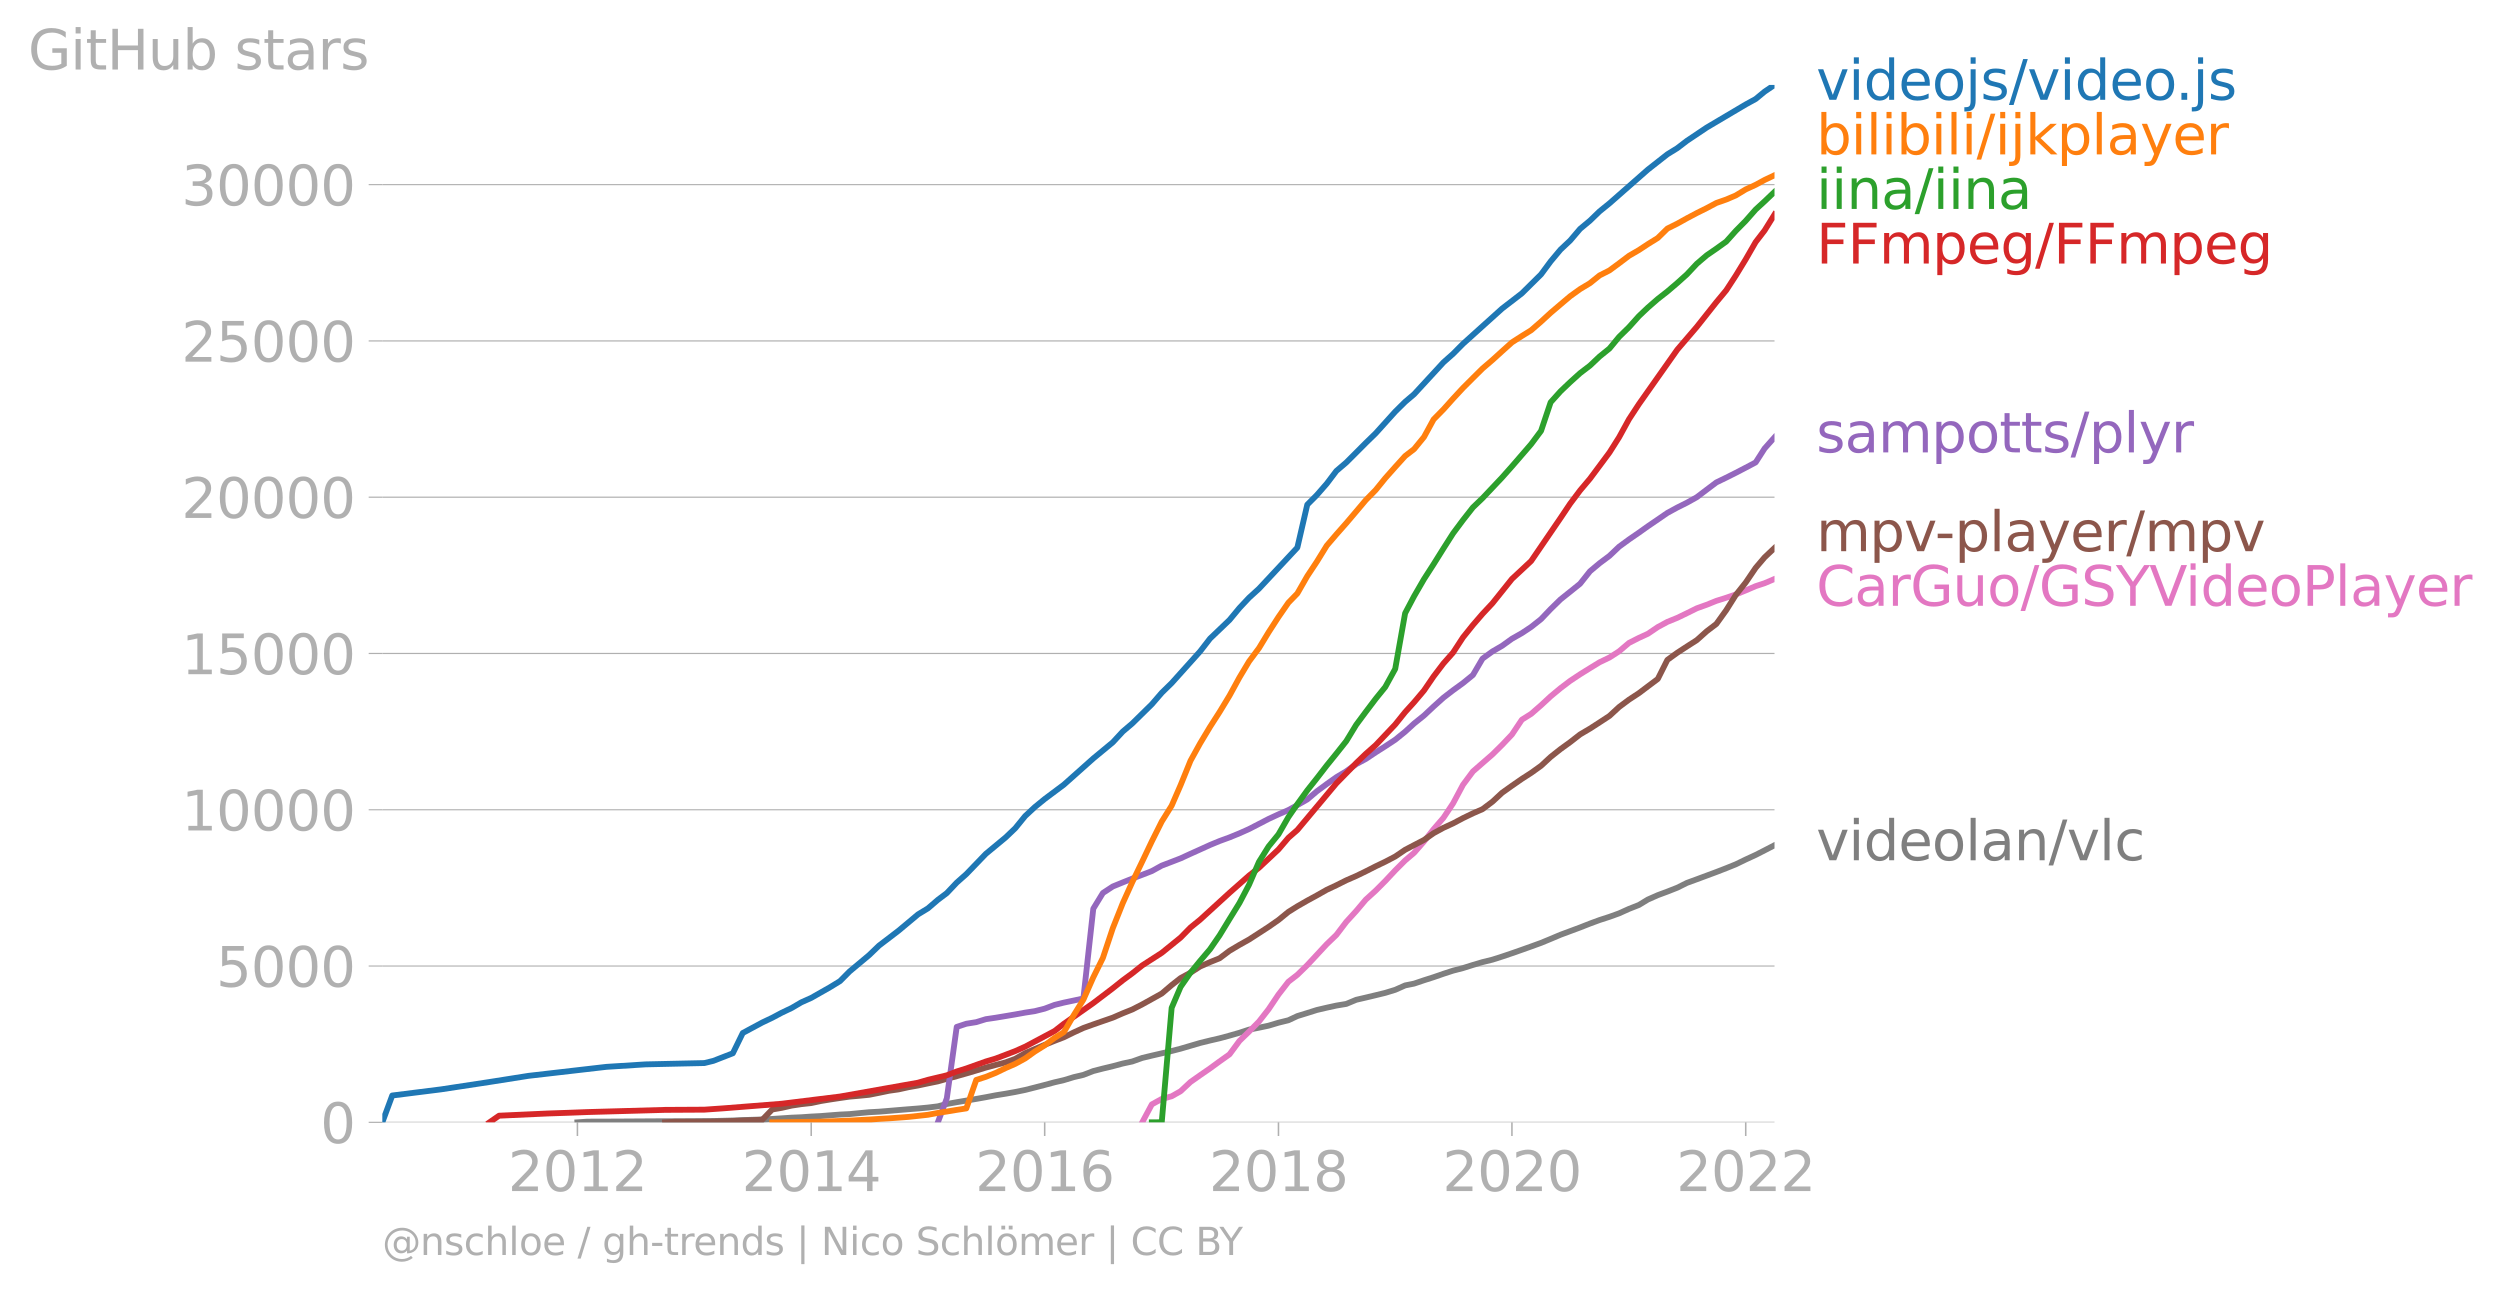 <svg xmlns:xlink="http://www.w3.org/1999/xlink" width="855.057" height="441.897" viewBox="0 0 641.293 331.423" xmlns="http://www.w3.org/2000/svg"><defs><style>*{stroke-linejoin:round;stroke-linecap:butt}</style></defs><g id="figure_1"><path d="M0 331.423h641.293V0H0v331.423z" style="fill:none" id="patch_1"/><g id="axes_1"><path d="M98.073 287.896h357.12V21.784H98.073v266.112z" style="fill:none" id="patch_2"/><g id="matplotlib.axis_1"><g id="xtick_1"><g id="line2d_1"><defs><path id="m43013a4e89" d="M0 0v3.5" style="stroke:#b0b0b0;stroke-width:.4"/></defs><use xlink:href="#m43013a4e89" x="148.118" y="287.896" style="fill:#b0b0b0;stroke:#b0b0b0;stroke-width:.4"/></g><g style="fill:#b0b0b0" transform="matrix(.14 0 0 -.14 130.303 305.533)" id="text_1"><defs><path id="DejaVuSans-32" d="M1228 531h2203V0H469v531q359 372 979 998 621 627 780 809 303 340 423 576 121 236 121 464 0 372-261 606-261 235-680 235-297 0-627-103-329-103-704-313v638q381 153 712 231 332 78 607 78 725 0 1156-363 431-362 431-968 0-288-108-546-107-257-392-607-78-91-497-524-418-433-1181-1211z" transform="scale(.016)"/><path id="DejaVuSans-30" d="M2034 4250q-487 0-733-480-245-479-245-1442 0-959 245-1439 246-480 733-480 491 0 736 480 246 480 246 1439 0 963-246 1442-245 480-736 480zm0 500q785 0 1199-621 414-620 414-1801 0-1178-414-1799Q2819-91 2034-91q-784 0-1198 620-414 621-414 1799 0 1181 414 1801 414 621 1198 621z" transform="scale(.016)"/><path id="DejaVuSans-31" d="M794 531h1031v3560L703 3866v575l1116 225h631V531h1031V0H794v531z" transform="scale(.016)"/></defs><use xlink:href="#DejaVuSans-32"/><use xlink:href="#DejaVuSans-30" x="63.623"/><use xlink:href="#DejaVuSans-31" x="127.246"/><use xlink:href="#DejaVuSans-32" x="190.869"/></g></g><g id="xtick_2"><use xlink:href="#m43013a4e89" x="208.089" y="287.896" style="fill:#b0b0b0;stroke:#b0b0b0;stroke-width:.4" id="line2d_2"/><g style="fill:#b0b0b0" transform="matrix(.14 0 0 -.14 190.274 305.533)" id="text_2"><defs><path id="DejaVuSans-34" d="M2419 4116 825 1625h1594v2491zm-166 550h794V1625h666v-525h-666V0h-628v1100H313v609l1940 2957z" transform="scale(.016)"/></defs><use xlink:href="#DejaVuSans-32"/><use xlink:href="#DejaVuSans-30" x="63.623"/><use xlink:href="#DejaVuSans-31" x="127.246"/><use xlink:href="#DejaVuSans-34" x="190.869"/></g></g><g id="xtick_3"><use xlink:href="#m43013a4e89" x="267.978" y="287.896" style="fill:#b0b0b0;stroke:#b0b0b0;stroke-width:.4" id="line2d_3"/><g style="fill:#b0b0b0" transform="matrix(.14 0 0 -.14 250.163 305.533)" id="text_3"><defs><path id="DejaVuSans-36" d="M2113 2584q-425 0-674-291-248-290-248-796 0-503 248-796 249-292 674-292t673 292q248 293 248 796 0 506-248 796-248 291-673 291zm1253 1979v-575q-238 112-480 171-242 60-480 60-625 0-955-422-329-422-376-1275 184 272 462 417 279 145 613 145 703 0 1111-427 408-426 408-1160 0-719-425-1154Q2819-91 2113-91q-810 0-1238 620-428 621-428 1799 0 1106 525 1764t1409 658q238 0 480-47t505-140z" transform="scale(.016)"/></defs><use xlink:href="#DejaVuSans-32"/><use xlink:href="#DejaVuSans-30" x="63.623"/><use xlink:href="#DejaVuSans-31" x="127.246"/><use xlink:href="#DejaVuSans-36" x="190.869"/></g></g><g id="xtick_4"><use xlink:href="#m43013a4e89" x="327.949" y="287.896" style="fill:#b0b0b0;stroke:#b0b0b0;stroke-width:.4" id="line2d_4"/><g style="fill:#b0b0b0" transform="matrix(.14 0 0 -.14 310.134 305.533)" id="text_4"><defs><path id="DejaVuSans-38" d="M2034 2216q-450 0-708-241-257-241-257-662 0-422 257-663 258-241 708-241t709 242q260 243 260 662 0 421-258 662-257 241-711 241zm-631 268q-406 100-633 378-226 279-226 679 0 559 398 884 399 325 1092 325 697 0 1094-325t397-884q0-400-227-679-226-278-629-378 456-106 710-416 255-309 255-755 0-679-414-1042Q2806-91 2034-91q-771 0-1186 362-414 363-414 1042 0 446 256 755 257 310 713 416zm-231 997q0-362 226-565 227-203 636-203 407 0 636 203 230 203 230 565 0 363-230 566-229 203-636 203-409 0-636-203-226-203-226-566z" transform="scale(.016)"/></defs><use xlink:href="#DejaVuSans-32"/><use xlink:href="#DejaVuSans-30" x="63.623"/><use xlink:href="#DejaVuSans-31" x="127.246"/><use xlink:href="#DejaVuSans-38" x="190.869"/></g></g><g id="xtick_5"><use xlink:href="#m43013a4e89" x="387.838" y="287.896" style="fill:#b0b0b0;stroke:#b0b0b0;stroke-width:.4" id="line2d_5"/><g style="fill:#b0b0b0" transform="matrix(.14 0 0 -.14 370.023 305.533)" id="text_5"><use xlink:href="#DejaVuSans-32"/><use xlink:href="#DejaVuSans-30" x="63.623"/><use xlink:href="#DejaVuSans-32" x="127.246"/><use xlink:href="#DejaVuSans-30" x="190.869"/></g></g><g id="xtick_6"><use xlink:href="#m43013a4e89" x="447.81" y="287.896" style="fill:#b0b0b0;stroke:#b0b0b0;stroke-width:.4" id="line2d_6"/><g style="fill:#b0b0b0" transform="matrix(.14 0 0 -.14 429.995 305.533)" id="text_6"><use xlink:href="#DejaVuSans-32"/><use xlink:href="#DejaVuSans-30" x="63.623"/><use xlink:href="#DejaVuSans-32" x="127.246"/><use xlink:href="#DejaVuSans-32" x="190.869"/></g></g></g><g id="matplotlib.axis_2"><g id="ytick_1"><path d="M98.073 287.896h357.12" clip-path="url(#pff6c32defb)" style="fill:none;stroke:#b0b0b0;stroke-width:.3;stroke-linecap:square" id="line2d_7"/><g id="line2d_8"><defs><path id="maf732c7e3b" d="M0 0h-3.5" style="stroke:#b0b0b0;stroke-width:.3"/></defs><use xlink:href="#maf732c7e3b" x="98.073" y="287.896" style="fill:#b0b0b0;stroke:#b0b0b0;stroke-width:.3"/></g><use xlink:href="#DejaVuSans-30" style="fill:#b0b0b0" transform="matrix(.14 0 0 -.14 82.166 293.215)" id="text_7"/></g><g id="ytick_2"><path d="M98.073 247.806h357.12" clip-path="url(#pff6c32defb)" style="fill:none;stroke:#b0b0b0;stroke-width:.3;stroke-linecap:square" id="line2d_9"/><use xlink:href="#maf732c7e3b" x="98.073" y="247.806" style="fill:#b0b0b0;stroke:#b0b0b0;stroke-width:.3" id="line2d_10"/><g style="fill:#b0b0b0" transform="matrix(.14 0 0 -.14 55.443 253.125)" id="text_8"><defs><path id="DejaVuSans-35" d="M691 4666h2478v-532H1269V2991q137 47 274 70 138 23 276 23 781 0 1237-428 457-428 457-1159 0-753-469-1171Q2575-91 1722-91q-294 0-599 50Q819 9 494 109v635q281-153 581-228t634-75q541 0 856 284 316 284 316 772 0 487-316 771-315 285-856 285-253 0-505-56-251-56-513-175v2344z" transform="scale(.016)"/></defs><use xlink:href="#DejaVuSans-35"/><use xlink:href="#DejaVuSans-30" x="63.623"/><use xlink:href="#DejaVuSans-30" x="127.246"/><use xlink:href="#DejaVuSans-30" x="190.869"/></g></g><g id="ytick_3"><path d="M98.073 207.717h357.12" clip-path="url(#pff6c32defb)" style="fill:none;stroke:#b0b0b0;stroke-width:.3;stroke-linecap:square" id="line2d_11"/><use xlink:href="#maf732c7e3b" x="98.073" y="207.717" style="fill:#b0b0b0;stroke:#b0b0b0;stroke-width:.3" id="line2d_12"/><g style="fill:#b0b0b0" transform="matrix(.14 0 0 -.14 46.536 213.036)" id="text_9"><use xlink:href="#DejaVuSans-31"/><use xlink:href="#DejaVuSans-30" x="63.623"/><use xlink:href="#DejaVuSans-30" x="127.246"/><use xlink:href="#DejaVuSans-30" x="190.869"/><use xlink:href="#DejaVuSans-30" x="254.492"/></g></g><g id="ytick_4"><path d="M98.073 167.628h357.12" clip-path="url(#pff6c32defb)" style="fill:none;stroke:#b0b0b0;stroke-width:.3;stroke-linecap:square" id="line2d_13"/><use xlink:href="#maf732c7e3b" x="98.073" y="167.628" style="fill:#b0b0b0;stroke:#b0b0b0;stroke-width:.3" id="line2d_14"/><g style="fill:#b0b0b0" transform="matrix(.14 0 0 -.14 46.536 172.947)" id="text_10"><use xlink:href="#DejaVuSans-31"/><use xlink:href="#DejaVuSans-35" x="63.623"/><use xlink:href="#DejaVuSans-30" x="127.246"/><use xlink:href="#DejaVuSans-30" x="190.869"/><use xlink:href="#DejaVuSans-30" x="254.492"/></g></g><g id="ytick_5"><path d="M98.073 127.539h357.12" clip-path="url(#pff6c32defb)" style="fill:none;stroke:#b0b0b0;stroke-width:.3;stroke-linecap:square" id="line2d_15"/><use xlink:href="#maf732c7e3b" x="98.073" y="127.539" style="fill:#b0b0b0;stroke:#b0b0b0;stroke-width:.3" id="line2d_16"/><g style="fill:#b0b0b0" transform="matrix(.14 0 0 -.14 46.536 132.858)" id="text_11"><use xlink:href="#DejaVuSans-32"/><use xlink:href="#DejaVuSans-30" x="63.623"/><use xlink:href="#DejaVuSans-30" x="127.246"/><use xlink:href="#DejaVuSans-30" x="190.869"/><use xlink:href="#DejaVuSans-30" x="254.492"/></g></g><g id="ytick_6"><path d="M98.073 87.45h357.12" clip-path="url(#pff6c32defb)" style="fill:none;stroke:#b0b0b0;stroke-width:.3;stroke-linecap:square" id="line2d_17"/><use xlink:href="#maf732c7e3b" x="98.073" y="87.45" style="fill:#b0b0b0;stroke:#b0b0b0;stroke-width:.3" id="line2d_18"/><g style="fill:#b0b0b0" transform="matrix(.14 0 0 -.14 46.536 92.769)" id="text_12"><use xlink:href="#DejaVuSans-32"/><use xlink:href="#DejaVuSans-35" x="63.623"/><use xlink:href="#DejaVuSans-30" x="127.246"/><use xlink:href="#DejaVuSans-30" x="190.869"/><use xlink:href="#DejaVuSans-30" x="254.492"/></g></g><g id="ytick_7"><path d="M98.073 47.36h357.12" clip-path="url(#pff6c32defb)" style="fill:none;stroke:#b0b0b0;stroke-width:.3;stroke-linecap:square" id="line2d_19"/><use xlink:href="#maf732c7e3b" x="98.073" y="47.361" style="fill:#b0b0b0;stroke:#b0b0b0;stroke-width:.3" id="line2d_20"/><g style="fill:#b0b0b0" transform="matrix(.14 0 0 -.14 46.536 52.68)" id="text_13"><defs><path id="DejaVuSans-33" d="M2597 2516q453-97 707-404 255-306 255-756 0-690-475-1069Q2609-91 1734-91q-293 0-604 58T488 141v609q262-153 574-231 313-78 654-78 593 0 904 234t311 681q0 413-289 645-289 233-804 233h-544v519h569q465 0 712 186t247 536q0 359-255 551-254 193-729 193-260 0-557-57-297-56-653-174v562q360 100 674 150t592 50q719 0 1137-327 419-326 419-882 0-388-222-655t-631-370z" transform="scale(.016)"/></defs><use xlink:href="#DejaVuSans-33"/><use xlink:href="#DejaVuSans-30" x="63.623"/><use xlink:href="#DejaVuSans-30" x="127.246"/><use xlink:href="#DejaVuSans-30" x="190.869"/><use xlink:href="#DejaVuSans-30" x="254.492"/></g></g><g style="fill:#b0b0b0" transform="matrix(.14 0 0 -.14 7.2 17.838)" id="text_14"><defs><path id="DejaVuSans-47" d="M3809 666v1253H2778v519h1656V434q-365-259-806-392-440-133-940-133-1094 0-1712 639-617 640-617 1780 0 1144 617 1783 618 639 1712 639 456 0 867-113 411-112 758-331v-672q-350 297-744 447t-828 150q-857 0-1287-478-429-478-429-1425 0-944 429-1422 430-478 1287-478 334 0 596 58 263 58 472 180z" transform="scale(.016)"/><path id="DejaVuSans-69" d="M603 3500h575V0H603v3500zm0 1363h575v-729H603v729z" transform="scale(.016)"/><path id="DejaVuSans-74" d="M1172 4494v-994h1184v-447H1172V1153q0-428 117-550t477-122h590V0h-590q-666 0-919 248-253 249-253 905v1900H172v447h422v994h578z" transform="scale(.016)"/><path id="DejaVuSans-48" d="M628 4666h631V2753h2294v1913h631V0h-631v2222H1259V0H628v4666z" transform="scale(.016)"/><path id="DejaVuSans-75" d="M544 1381v2119h575V1403q0-497 193-746 194-248 582-248 465 0 735 297 271 297 271 810v1984h575V0h-575v538q-209-319-486-474-276-155-642-155-603 0-916 375-312 375-312 1097zm1447 2203z" transform="scale(.016)"/><path id="DejaVuSans-62" d="M3116 1747q0 634-261 995t-717 361q-457 0-718-361t-261-995q0-634 261-995t718-361q456 0 717 361t261 995zM1159 2969q182 312 458 463 277 152 661 152 638 0 1036-506 399-506 399-1331T3314 415Q2916-91 2278-91q-384 0-661 152-276 152-458 464V0H581v4863h578V2969z" transform="scale(.016)"/><path id="DejaVuSans-73" d="M2834 3397v-544q-243 125-506 187-262 63-544 63-428 0-642-131t-214-394q0-200 153-314t616-217l197-44q612-131 870-370t258-667q0-488-386-773Q2250-91 1575-91q-281 0-586 55T347 128v594q319-166 628-249 309-82 613-82 406 0 624 139 219 139 219 392 0 234-158 359-157 125-692 241l-200 47q-534 112-772 345-237 233-237 639 0 494 350 762 350 269 994 269 318 0 599-47 282-46 519-140z" transform="scale(.016)"/><path id="DejaVuSans-61" d="M2194 1759q-697 0-966-159t-269-544q0-306 202-486 202-179 548-179 479 0 768 339t289 901v128h-572zm1147 238V0h-575v531q-197-318-491-470T1556-91q-537 0-855 302-317 302-317 808 0 590 395 890 396 300 1180 300h807v57q0 397-261 614t-733 217q-300 0-585-72-284-72-546-216v532q315 122 612 182 297 61 578 61 760 0 1135-394 375-393 375-1193z" transform="scale(.016)"/><path id="DejaVuSans-72" d="M2631 2963q-97 56-211 82-114 27-251 27-488 0-749-317t-261-911V0H581v3500h578v-544q182 319 472 473 291 155 707 155 59 0 131-8 72-7 159-23l3-590z" transform="scale(.016)"/></defs><use xlink:href="#DejaVuSans-47"/><use xlink:href="#DejaVuSans-69" x="77.49"/><use xlink:href="#DejaVuSans-74" x="105.273"/><use xlink:href="#DejaVuSans-48" x="144.482"/><use xlink:href="#DejaVuSans-75" x="219.678"/><use xlink:href="#DejaVuSans-62" x="283.057"/><use xlink:href="#DejaVuSans-20" x="346.533"/><use xlink:href="#DejaVuSans-73" x="378.32"/><use xlink:href="#DejaVuSans-74" x="430.42"/><use xlink:href="#DejaVuSans-61" x="469.629"/><use xlink:href="#DejaVuSans-72" x="530.908"/><use xlink:href="#DejaVuSans-73" x="572.021"/></g></g><path d="m148.118 287.896 2.543-.177 2.379-.008 2.543-.008 2.461-.008 2.544-.016 2.46-.016 2.544-.016 2.543-.016 2.461-.008 2.544-.008h2.46l2.544-.016 2.543-.024 2.297-.016 2.544-.064 2.46-.064 2.544-.113 2.461-.072 2.544-.08 2.543-.136 2.461-.16 2.543-.169 2.461-.104 2.544-.177 2.543-.136 2.297-.184 2.543-.193 2.462-.12 2.543-.249 2.461-.232 2.543-.136 2.543-.209 2.462-.208 2.543-.209 2.461-.192 2.543-.24 2.544-.313 2.297-.602 2.543-.457 2.461-.417 2.543-.425 2.462-.44 2.543-.49 2.543-.409 2.461-.44 2.543-.522 2.462-.625 2.543-.658 2.543-.681 2.38-.553 2.543-.77 2.46-.577 2.544-.987 2.461-.633 2.543-.61 2.544-.68 2.46-.53 2.544-.906 2.461-.593 2.544-.586 2.543-.601 2.297-.593 2.543-.746 2.461-.722 2.544-.625 2.46-.57 2.544-.689 2.543-.73 2.461-.81 2.544-.488 2.46-.521 2.544-.762 2.543-.626 2.297-1.074 2.544-.786 2.46-.777 2.544-.594 2.461-.537 2.544-.425 2.543-1.058 2.461-.57 2.543-.609 2.461-.601 2.544-.778 2.543-1.13 2.297-.465 2.543-.858 2.462-.786 2.543-.882 2.461-.802 2.543-.657 2.543-.802 2.462-.73 2.543-.625 2.461-.786 2.543-.858 2.544-.89 2.379-.85 2.543-.922 2.461-1.018 2.543-1.074 2.462-.914 2.543-.946 2.543-1.003 2.461-.906 2.543-.826 2.462-.89 2.543-1.146 2.543-1.002 2.297-1.395 2.544-1.123 2.46-.914 2.544-1.002 2.461-1.227 2.543-.93 2.544-.946 2.46-.914 2.544-.986 2.461-.995 2.544-1.234 2.543-1.17 2.297-1.172 2.543-1.322" clip-path="url(#pff6c32defb)" style="fill:none;stroke:#7f7f7f;stroke-width:1.5;stroke-linecap:square" id="line2d_21"/><path d="m293 287.896 2.461-4.595 2.544-1.41 2.543-.674 2.297-1.3 2.543-2.372 2.461-1.732 2.544-1.756 2.46-1.796 2.544-1.812 2.543-3.44 2.461-2.381 2.544-2.582 2.46-3.143 2.544-3.784 2.543-3.28 2.297-1.78 2.544-2.485 2.46-2.646 2.544-2.742 2.461-2.365 2.544-3.344 2.543-2.79 2.461-2.918 2.543-2.318 2.461-2.47 2.544-2.717 2.543-2.542 2.297-1.956 2.543-2.91 2.462-3.152 2.543-2.942 2.461-3.696 2.543-4.763 2.543-3.416 2.462-2.148 2.543-2.213 2.461-2.43 2.543-2.678 2.544-3.8 2.379-1.491 2.543-2.213 2.461-2.285 2.543-2.11 2.462-1.867 2.543-1.684 2.543-1.58 2.461-1.507 2.543-1.219 2.462-1.587 2.543-2.157 2.543-1.29 2.297-1.051 2.544-1.724 2.46-1.33 2.544-1.035 2.461-1.187 2.543-1.259 2.544-.914 2.46-.994 2.544-.802 2.461-.85 2.544-1.026 2.543-1.098 2.297-.754 2.543-1.09" clip-path="url(#pff6c32defb)" style="fill:none;stroke:#e377c2;stroke-width:1.5;stroke-linecap:square" id="line2d_22"/><path d="m170.596 287.896 2.544-.153h7.547l2.297-.032 2.544-.072 2.46-.088 2.544-.104 2.461-.097 2.544-.12 2.543-2.622 2.461-.425 2.543-.577 2.461-.369 2.544-.28 2.543-.538 2.297-.376 2.543-.385 2.462-.353 2.543-.224 2.461-.241 2.543-.505 2.543-.53 2.462-.352 2.543-.561 2.461-.441 2.543-.538 2.544-.52 2.297-.65 2.543-.682 2.461-.697 2.543-.754 2.462-.754 2.543-.681 2.543-.658 2.461-.906 2.543-1.459 2.462-1.05 2.543-1.083 2.543-1.026 2.38-.914 2.543-1.25 2.46-1.131 2.544-.914 2.461-.858 2.543-.882 2.544-1.107 2.46-.986 2.544-1.307 2.461-1.363 2.544-1.419 2.543-2.165 2.297-1.804 2.543-1.387 2.461-1.58 2.544-1.122 2.46-.994 2.544-1.916 2.543-1.508 2.461-1.379 2.544-1.643 2.46-1.596 2.544-1.772 2.543-2.076 2.297-1.436 2.544-1.459 2.46-1.339 2.544-1.443 2.461-1.155 2.544-1.274 2.543-1.107 2.461-1.195 2.543-1.29 2.461-1.179 2.544-1.331 2.543-1.724 2.297-1.203 2.543-1.322 2.462-1.732 2.543-1.387 2.461-1.13 2.543-1.348 2.543-1.227 2.462-1.074 2.543-1.908 2.461-2.285 2.543-1.812 2.544-1.764 2.379-1.532 2.543-1.82 2.461-2.277 2.543-2.012 2.462-1.78 2.543-1.98 2.543-1.5 2.461-1.588 2.543-1.667 2.462-2.277 2.543-1.893 2.543-1.667 2.297-1.732 2.544-1.908 2.46-4.891 2.544-1.836 2.461-1.604 2.543-1.627 2.544-2.278 2.46-1.868 2.544-3.536 2.461-3.912 2.544-3.2 2.543-3.744 2.297-2.702 2.543-2.405" clip-path="url(#pff6c32defb)" style="fill:none;stroke:#8c564b;stroke-width:1.5;stroke-linecap:square" id="line2d_23"/><g style="fill:#1f77b4" transform="matrix(.14 0 0 -.14 465.907 25.603)" id="text_15"><defs><path id="DejaVuSans-76" d="M191 3500h609L1894 563l1094 2937h609L2284 0h-781L191 3500z" transform="scale(.016)"/><path id="DejaVuSans-64" d="M2906 2969v1894h575V0h-575v525q-181-312-458-464-276-152-664-152-634 0-1033 506-398 507-398 1332t398 1331q399 506 1033 506 388 0 664-152 277-151 458-463zM947 1747q0-634 261-995t717-361q456 0 718 361 263 361 263 995t-263 995q-262 361-718 361t-717-361q-261-361-261-995z" transform="scale(.016)"/><path id="DejaVuSans-65" d="M3597 1894v-281H953q38-594 358-905t892-311q331 0 642 81t618 244V178Q3153 47 2828-22t-659-69q-838 0-1327 487-489 488-489 1320 0 859 464 1363 464 505 1252 505 706 0 1117-455 411-454 411-1235zm-575 169q-6 471-264 752-258 282-683 282-481 0-770-272t-333-766l2050 4z" transform="scale(.016)"/><path id="DejaVuSans-6f" d="M1959 3097q-462 0-731-361t-269-989q0-628 267-989 268-361 733-361 460 0 728 362 269 363 269 988 0 622-269 986-268 364-728 364zm0 487q750 0 1178-488 429-487 429-1349 0-859-429-1349Q2709-91 1959-91q-753 0-1180 489-426 490-426 1349 0 862 426 1349 427 488 1180 488z" transform="scale(.016)"/><path id="DejaVuSans-6a" d="M603 3500h575V-63q0-668-255-968-254-300-820-300h-219v487H38q328 0 446 152Q603-541 603-63v3563zm0 1363h575v-729H603v729z" transform="scale(.016)"/><path id="DejaVuSans-2f" d="M1625 4666h531L531-594H0l1625 5260z" transform="scale(.016)"/><path id="DejaVuSans-2e" d="M684 794h660V0H684v794z" transform="scale(.016)"/></defs><use xlink:href="#DejaVuSans-76"/><use xlink:href="#DejaVuSans-69" x="59.18"/><use xlink:href="#DejaVuSans-64" x="86.963"/><use xlink:href="#DejaVuSans-65" x="150.439"/><use xlink:href="#DejaVuSans-6f" x="211.963"/><use xlink:href="#DejaVuSans-6a" x="273.145"/><use xlink:href="#DejaVuSans-73" x="300.928"/><use xlink:href="#DejaVuSans-2f" x="353.027"/><use xlink:href="#DejaVuSans-76" x="386.719"/><use xlink:href="#DejaVuSans-69" x="445.898"/><use xlink:href="#DejaVuSans-64" x="473.682"/><use xlink:href="#DejaVuSans-65" x="537.158"/><use xlink:href="#DejaVuSans-6f" x="598.682"/><use xlink:href="#DejaVuSans-2e" x="658.113"/><use xlink:href="#DejaVuSans-6a" x="689.9"/><use xlink:href="#DejaVuSans-73" x="717.684"/></g><g style="fill:#ff7f0e" transform="matrix(.14 0 0 -.14 465.907 39.603)" id="text_16"><defs><path id="DejaVuSans-6c" d="M603 4863h575V0H603v4863z" transform="scale(.016)"/><path id="DejaVuSans-6b" d="M581 4863h578V1991l1716 1509h734L1753 1863 3688 0h-750L1159 1709V0H581v4863z" transform="scale(.016)"/><path id="DejaVuSans-70" d="M1159 525v-1856H581v4831h578v-531q182 312 458 463 277 152 661 152 638 0 1036-506 399-506 399-1331T3314 415Q2916-91 2278-91q-384 0-661 152-276 152-458 464zm1957 1222q0 634-261 995t-717 361q-457 0-718-361t-261-995q0-634 261-995t718-361q456 0 717 361t261 995z" transform="scale(.016)"/><path id="DejaVuSans-79" d="M2059-325q-243-625-475-815-231-191-618-191H506v481h338q237 0 368 113 132 112 291 531l103 262L191 3500h609L1894 763l1094 2737h609L2059-325z" transform="scale(.016)"/></defs><use xlink:href="#DejaVuSans-62"/><use xlink:href="#DejaVuSans-69" x="63.477"/><use xlink:href="#DejaVuSans-6c" x="91.26"/><use xlink:href="#DejaVuSans-69" x="119.043"/><use xlink:href="#DejaVuSans-62" x="146.826"/><use xlink:href="#DejaVuSans-69" x="210.303"/><use xlink:href="#DejaVuSans-6c" x="238.086"/><use xlink:href="#DejaVuSans-69" x="265.869"/><use xlink:href="#DejaVuSans-2f" x="293.652"/><use xlink:href="#DejaVuSans-69" x="327.344"/><use xlink:href="#DejaVuSans-6a" x="355.127"/><use xlink:href="#DejaVuSans-6b" x="382.91"/><use xlink:href="#DejaVuSans-70" x="440.82"/><use xlink:href="#DejaVuSans-6c" x="504.297"/><use xlink:href="#DejaVuSans-61" x="532.08"/><use xlink:href="#DejaVuSans-79" x="593.359"/><use xlink:href="#DejaVuSans-65" x="652.539"/><use xlink:href="#DejaVuSans-72" x="714.063"/></g><g style="fill:#2ca02c" transform="matrix(.14 0 0 -.14 465.907 53.603)" id="text_17"><defs><path id="DejaVuSans-6e" d="M3513 2113V0h-575v2094q0 497-194 743-194 247-581 247-466 0-735-297-269-296-269-809V0H581v3500h578v-544q207 316 486 472 280 156 646 156 603 0 912-373 310-373 310-1098z" transform="scale(.016)"/></defs><use xlink:href="#DejaVuSans-69"/><use xlink:href="#DejaVuSans-69" x="27.783"/><use xlink:href="#DejaVuSans-6e" x="55.566"/><use xlink:href="#DejaVuSans-61" x="118.945"/><use xlink:href="#DejaVuSans-2f" x="180.225"/><use xlink:href="#DejaVuSans-69" x="213.916"/><use xlink:href="#DejaVuSans-69" x="241.699"/><use xlink:href="#DejaVuSans-6e" x="269.482"/><use xlink:href="#DejaVuSans-61" x="332.861"/></g><g style="fill:#d62728" transform="matrix(.14 0 0 -.14 465.907 67.603)" id="text_18"><defs><path id="DejaVuSans-46" d="M628 4666h2681v-532H1259V2759h1850v-531H1259V0H628v4666z" transform="scale(.016)"/><path id="DejaVuSans-6d" d="M3328 2828q216 388 516 572t706 184q547 0 844-383 297-382 297-1088V0h-578v2094q0 503-179 746-178 244-543 244-447 0-707-297-259-296-259-809V0h-578v2094q0 506-178 748t-550 242q-441 0-701-298-259-298-259-808V0H581v3500h578v-544q197 322 472 475t653 153q382 0 649-194 267-193 395-562z" transform="scale(.016)"/><path id="DejaVuSans-67" d="M2906 1791q0 625-258 968-257 344-723 344-462 0-720-344-258-343-258-968 0-622 258-966t720-344q466 0 723 344 258 344 258 966zm575-1357q0-893-397-1329-396-436-1215-436-303 0-572 45t-522 139v559q253-137 500-202 247-66 503-66 566 0 847 295t281 892v285q-178-310-456-463T1784 0Q1141 0 747 490 353 981 353 1791q0 812 394 1302 394 491 1037 491 388 0 666-153t456-462v531h575V434z" transform="scale(.016)"/></defs><use xlink:href="#DejaVuSans-46"/><use xlink:href="#DejaVuSans-46" x="57.52"/><use xlink:href="#DejaVuSans-6d" x="115.039"/><use xlink:href="#DejaVuSans-70" x="212.451"/><use xlink:href="#DejaVuSans-65" x="275.928"/><use xlink:href="#DejaVuSans-67" x="337.451"/><use xlink:href="#DejaVuSans-2f" x="400.928"/><use xlink:href="#DejaVuSans-46" x="434.619"/><use xlink:href="#DejaVuSans-46" x="492.139"/><use xlink:href="#DejaVuSans-6d" x="549.658"/><use xlink:href="#DejaVuSans-70" x="647.07"/><use xlink:href="#DejaVuSans-65" x="710.547"/><use xlink:href="#DejaVuSans-67" x="772.07"/></g><g style="fill:#9467bd" transform="matrix(.14 0 0 -.14 465.907 116.04)" id="text_19"><use xlink:href="#DejaVuSans-73"/><use xlink:href="#DejaVuSans-61" x="52.1"/><use xlink:href="#DejaVuSans-6d" x="113.379"/><use xlink:href="#DejaVuSans-70" x="210.791"/><use xlink:href="#DejaVuSans-6f" x="274.268"/><use xlink:href="#DejaVuSans-74" x="335.449"/><use xlink:href="#DejaVuSans-74" x="374.658"/><use xlink:href="#DejaVuSans-73" x="413.867"/><use xlink:href="#DejaVuSans-2f" x="465.967"/><use xlink:href="#DejaVuSans-70" x="499.658"/><use xlink:href="#DejaVuSans-6c" x="563.135"/><use xlink:href="#DejaVuSans-79" x="590.918"/><use xlink:href="#DejaVuSans-72" x="650.098"/></g><g style="fill:#8c564b" transform="matrix(.14 0 0 -.14 465.907 141.4)" id="text_20"><defs><path id="DejaVuSans-2d" d="M313 2009h1684v-512H313v512z" transform="scale(.016)"/></defs><use xlink:href="#DejaVuSans-6d"/><use xlink:href="#DejaVuSans-70" x="97.412"/><use xlink:href="#DejaVuSans-76" x="160.889"/><use xlink:href="#DejaVuSans-2d" x="217.443"/><use xlink:href="#DejaVuSans-70" x="253.527"/><use xlink:href="#DejaVuSans-6c" x="317.004"/><use xlink:href="#DejaVuSans-61" x="344.787"/><use xlink:href="#DejaVuSans-79" x="406.066"/><use xlink:href="#DejaVuSans-65" x="465.246"/><use xlink:href="#DejaVuSans-72" x="526.77"/><use xlink:href="#DejaVuSans-2f" x="567.883"/><use xlink:href="#DejaVuSans-6d" x="601.574"/><use xlink:href="#DejaVuSans-70" x="698.986"/><use xlink:href="#DejaVuSans-76" x="762.463"/></g><g style="fill:#e377c2" transform="matrix(.14 0 0 -.14 465.907 155.4)" id="text_21"><defs><path id="DejaVuSans-43" d="M4122 4306v-665q-319 297-680 443-361 147-767 147-800 0-1225-489t-425-1414q0-922 425-1411t1225-489q406 0 767 147t680 444V359q-331-225-702-338-370-112-782-112-1060 0-1670 648-609 649-609 1771 0 1125 609 1773 610 649 1670 649 418 0 788-111 371-111 696-333z" transform="scale(.016)"/><path id="DejaVuSans-53" d="M3425 4513v-616q-359 172-678 256-319 85-616 85-515 0-795-200t-280-569q0-310 186-468 186-157 705-254l381-78q706-135 1042-474t336-907q0-679-455-1029Q2797-91 1919-91q-331 0-705 75-373 75-773 222v650q384-215 753-325 369-109 725-109 540 0 834 212 294 213 294 607 0 343-211 537t-692 291l-385 75q-706 140-1022 440-315 300-315 835 0 619 436 975t1201 356q329 0 669-60 341-59 697-177z" transform="scale(.016)"/><path id="DejaVuSans-59" d="M-13 4666h679l1293-1919 1285 1919h678L2272 2222V0h-634v2222L-13 4666z" transform="scale(.016)"/><path id="DejaVuSans-56" d="M1831 0 50 4666h659L2188 738l1481 3928h656L2547 0h-716z" transform="scale(.016)"/><path id="DejaVuSans-50" d="M1259 4147V2394h794q441 0 681 228 241 228 241 650 0 419-241 647-240 228-681 228h-794zm-631 519h1425q785 0 1186-355 402-355 402-1039 0-691-402-1044-401-353-1186-353h-794V0H628v4666z" transform="scale(.016)"/></defs><use xlink:href="#DejaVuSans-43"/><use xlink:href="#DejaVuSans-61" x="69.824"/><use xlink:href="#DejaVuSans-72" x="131.104"/><use xlink:href="#DejaVuSans-47" x="172.217"/><use xlink:href="#DejaVuSans-75" x="249.707"/><use xlink:href="#DejaVuSans-6f" x="313.086"/><use xlink:href="#DejaVuSans-2f" x="374.268"/><use xlink:href="#DejaVuSans-47" x="407.959"/><use xlink:href="#DejaVuSans-53" x="485.449"/><use xlink:href="#DejaVuSans-59" x="548.926"/><use xlink:href="#DejaVuSans-56" x="610.01"/><use xlink:href="#DejaVuSans-69" x="676.168"/><use xlink:href="#DejaVuSans-64" x="703.951"/><use xlink:href="#DejaVuSans-65" x="767.428"/><use xlink:href="#DejaVuSans-6f" x="828.951"/><use xlink:href="#DejaVuSans-50" x="890.133"/><use xlink:href="#DejaVuSans-6c" x="950.436"/><use xlink:href="#DejaVuSans-61" x="978.219"/><use xlink:href="#DejaVuSans-79" x="1039.498"/><use xlink:href="#DejaVuSans-65" x="1098.678"/><use xlink:href="#DejaVuSans-72" x="1160.201"/></g><g style="fill:#7f7f7f" transform="matrix(.14 0 0 -.14 465.907 220.68)" id="text_22"><defs><path id="DejaVuSans-63" d="M3122 3366v-538q-244 135-489 202t-495 67q-560 0-870-355-309-354-309-995t309-996q310-354 870-354 250 0 495 67t489 202V134Q2881 22 2623-34q-257-57-548-57-791 0-1257 497-465 497-465 1341 0 856 470 1346 471 491 1290 491 265 0 518-55 253-54 491-163z" transform="scale(.016)"/></defs><use xlink:href="#DejaVuSans-76"/><use xlink:href="#DejaVuSans-69" x="59.18"/><use xlink:href="#DejaVuSans-64" x="86.963"/><use xlink:href="#DejaVuSans-65" x="150.439"/><use xlink:href="#DejaVuSans-6f" x="211.963"/><use xlink:href="#DejaVuSans-6c" x="273.145"/><use xlink:href="#DejaVuSans-61" x="300.928"/><use xlink:href="#DejaVuSans-6e" x="362.207"/><use xlink:href="#DejaVuSans-2f" x="425.586"/><use xlink:href="#DejaVuSans-76" x="459.277"/><use xlink:href="#DejaVuSans-6c" x="518.457"/><use xlink:href="#DejaVuSans-63" x="546.24"/></g><g style="fill:#b0b0b0" transform="matrix(.097 0 0 -.097 98.073 321.932)" id="text_23"><defs><path id="DejaVuSans-40" d="M2381 1678q0-447 222-702 222-254 610-254 384 0 604 256 221 256 221 700 0 438-225 695-225 258-607 258-378 0-602-256-223-256-223-697zm1703-934q-187-241-429-355t-564-114q-538 0-874 389t-336 1014q0 625 337 1015 338 391 873 391 322 0 565-117 244-117 428-354v409h447V722q457 69 714 417 258 349 258 902 0 334-99 628-98 294-298 544-325 409-792 626t-1017 217q-384 0-738-102-353-101-653-301-490-319-767-836-276-517-276-1120 0-497 179-932 180-434 521-765 328-325 759-495 431-171 922-171 403 0 792 136t714 389l281-347q-390-303-851-464t-936-161q-578 0-1091 205-512 205-912 595Q841 78 631 592q-209 514-209 1105 0 569 212 1084 213 516 607 907 403 396 931 607t1119 211q662 0 1229-272 568-271 952-771 234-307 357-666 124-359 124-744 0-822-497-1297T4084 263v481z" transform="scale(.016)"/><path id="DejaVuSans-68" d="M3513 2113V0h-575v2094q0 497-194 743-194 247-581 247-466 0-735-297-269-296-269-809V0H581v4863h578V2956q207 316 486 472 280 156 646 156 603 0 912-373 310-373 310-1098z" transform="scale(.016)"/><path id="DejaVuSans-7c" d="M1344 4891v-6400H813v6400h531z" transform="scale(.016)"/><path id="DejaVuSans-4e" d="M628 4666h850L3547 763v3903h612V0h-850L1241 3903V0H628v4666z" transform="scale(.016)"/><path id="DejaVuSans-f6" d="M1959 3097q-462 0-731-361t-269-989q0-628 267-989 268-361 733-361 460 0 728 362 269 363 269 988 0 622-269 986-268 364-728 364zm0 487q750 0 1178-488 429-487 429-1349 0-859-429-1349Q2709-91 1959-91q-753 0-1180 489-426 490-426 1349 0 862 426 1349 427 488 1180 488zm295 1266h634v-631h-634v631zm-1222 0h634v-631h-634v631z" transform="scale(.016)"/><path id="DejaVuSans-42" d="M1259 2228V519h1013q509 0 754 211 246 211 246 645 0 438-246 645-245 208-754 208H1259zm0 1919V2741h935q462 0 688 173 227 174 227 530 0 353-227 528-226 175-688 175h-935zm-631 519h1613q722 0 1112-300 391-300 391-853 0-429-200-682t-588-315q466-100 724-418 258-317 258-792 0-625-425-966Q3088 0 2303 0H628v4666z" transform="scale(.016)"/></defs><use xlink:href="#DejaVuSans-40"/><use xlink:href="#DejaVuSans-6e" x="100"/><use xlink:href="#DejaVuSans-73" x="163.379"/><use xlink:href="#DejaVuSans-63" x="215.479"/><use xlink:href="#DejaVuSans-68" x="270.459"/><use xlink:href="#DejaVuSans-6c" x="333.838"/><use xlink:href="#DejaVuSans-6f" x="361.621"/><use xlink:href="#DejaVuSans-65" x="422.803"/><use xlink:href="#DejaVuSans-20" x="484.326"/><use xlink:href="#DejaVuSans-2f" x="516.113"/><use xlink:href="#DejaVuSans-20" x="549.805"/><use xlink:href="#DejaVuSans-67" x="581.592"/><use xlink:href="#DejaVuSans-68" x="645.068"/><use xlink:href="#DejaVuSans-2d" x="708.447"/><use xlink:href="#DejaVuSans-74" x="744.531"/><use xlink:href="#DejaVuSans-72" x="783.74"/><use xlink:href="#DejaVuSans-65" x="822.604"/><use xlink:href="#DejaVuSans-6e" x="884.127"/><use xlink:href="#DejaVuSans-64" x="947.506"/><use xlink:href="#DejaVuSans-73" x="1010.982"/><use xlink:href="#DejaVuSans-20" x="1063.082"/><use xlink:href="#DejaVuSans-7c" x="1094.869"/><use xlink:href="#DejaVuSans-20" x="1128.561"/><use xlink:href="#DejaVuSans-4e" x="1160.348"/><use xlink:href="#DejaVuSans-69" x="1235.152"/><use xlink:href="#DejaVuSans-63" x="1262.936"/><use xlink:href="#DejaVuSans-6f" x="1317.916"/><use xlink:href="#DejaVuSans-20" x="1379.098"/><use xlink:href="#DejaVuSans-53" x="1410.885"/><use xlink:href="#DejaVuSans-63" x="1474.361"/><use xlink:href="#DejaVuSans-68" x="1529.342"/><use xlink:href="#DejaVuSans-6c" x="1592.721"/><use xlink:href="#DejaVuSans-f6" x="1620.504"/><use xlink:href="#DejaVuSans-6d" x="1681.686"/><use xlink:href="#DejaVuSans-65" x="1779.098"/><use xlink:href="#DejaVuSans-72" x="1840.621"/><use xlink:href="#DejaVuSans-20" x="1881.734"/><use xlink:href="#DejaVuSans-7c" x="1913.521"/><use xlink:href="#DejaVuSans-20" x="1947.213"/><use xlink:href="#DejaVuSans-43" x="1979"/><use xlink:href="#DejaVuSans-43" x="2048.824"/><use xlink:href="#DejaVuSans-20" x="2118.648"/><use xlink:href="#DejaVuSans-42" x="2150.436"/><use xlink:href="#DejaVuSans-59" x="2213.539"/></g><path d="m240.577 287.896 2.297-6.158 2.543-18.32 2.461-.81 2.543-.41 2.462-.761 2.543-.377 2.543-.425 2.461-.417 2.543-.465 2.462-.377 2.543-.641 2.543-.962 2.38-.586 2.543-.537 2.46-.537 2.544-23.02 2.461-4.024 2.543-1.668 2.544-1.042 2.46-.986 2.544-.97 2.461-.955 2.544-1.403 2.543-.97 2.297-.89 2.543-1.17 2.461-1.107 2.544-1.155 2.46-1.018 2.544-.93 2.543-1.042 2.461-1.099 2.544-1.315 2.46-1.274 2.544-1.18 2.543-1.098 2.297-1.274 2.544-1.444 2.46-2.092 2.544-1.876 2.461-1.748 2.544-1.524 2.543-1.828 2.461-1.315 2.543-1.7 2.461-1.563 2.544-1.676 2.543-2.06 2.297-2.1 2.543-2.045 2.462-2.31 2.543-2.285 2.461-1.892 2.543-1.844 2.543-2.069 2.462-4.2 2.543-1.845 2.461-1.427 2.543-1.828 2.544-1.443 2.379-1.58 2.543-2.012 2.461-2.582 2.543-2.486 2.462-1.964 2.543-2.045 2.543-3.199 2.461-2.06 2.543-1.9 2.462-2.342 2.543-1.86 2.543-1.748 2.297-1.635 2.544-1.732 2.46-1.692 2.544-1.387 2.461-1.227 2.543-1.42 2.544-1.931 2.46-1.852 2.544-1.235 2.461-1.235 2.544-1.323 2.543-1.347 2.297-3.576 2.543-2.862" clip-path="url(#pff6c32defb)" style="fill:none;stroke:#9467bd;stroke-width:1.5;stroke-linecap:square" id="line2d_24"/><path d="m125.557 287.896 2.46-1.7 12.553-.57 5.004-.168 5.087-.192 19.935-.561 10.091-.057 4.84-.336 15.014-1.187 14.931-1.844 20.018-3.552 2.543-.738 4.84-1.154 2.544-.986 2.461-.77 5.005-1.788 2.543-.762 5.004-1.908 2.543-1.139 7.548-4.016 2.38-1.853 7.547-5.307 5.004-3.8 2.544-2.03 2.46-1.811 2.544-2.02 5.005-3.224 4.84-3.92 2.543-2.59 2.461-1.997 7.548-6.903 5.004-4.418 2.544-1.997 5.004-4.698 2.543-2.99 2.297-2.005 10.01-11.963 5.086-5.203 2.461-2.366 2.543-2.245 5.005-5.291 2.543-3.167 2.297-2.534 2.543-3.015 2.462-3.608 2.543-3.343 2.461-2.782 2.543-3.897 2.543-3.167 2.462-2.854 2.543-2.719 5.004-6.245 4.923-4.595 7.547-11.04 2.462-3.672 2.543-3.392 2.543-3.015 5.004-6.727 2.462-3.896 2.543-4.635 2.543-3.88 9.845-13.967 5.004-5.845 5.005-6.318 2.543-3.063 2.461-3.785 2.544-4.169 2.543-4.418 2.297-2.982 2.543-4.09h0" clip-path="url(#pff6c32defb)" style="fill:none;stroke:#d62728;stroke-width:1.5;stroke-linecap:square" id="line2d_25"/><path d="m295.461 287.896 2.544-.016 2.543-29.346 2.297-5.38 2.543-3.656 2.461-3.014 2.544-2.991 2.46-3.568 2.544-4.17 2.543-4.12 2.461-4.683 2.544-5.869 2.46-3.937 2.544-3.119 2.543-4.425 2.297-3.328 2.544-3.52 2.46-3.103 2.544-3.295 2.461-3.039 2.544-3.207 2.543-4.177 2.461-3.32 2.543-3.359 2.461-3.039 2.544-4.626 2.543-14.28 2.297-4.354 2.543-4.393 2.462-3.825 2.543-4.065 2.461-3.856 2.543-3.416 2.543-3.24 2.462-2.364 2.543-2.694 2.461-2.606 2.543-2.863 2.544-2.942 2.379-2.75 2.543-3.408 2.461-7.336 2.543-2.83 2.462-2.342 2.543-2.3 2.543-1.941 2.461-2.333 2.543-2.053 2.462-2.983 2.543-2.493 2.543-2.838 2.297-2.181 2.544-2.213 2.46-1.924 2.544-2.173 2.461-2.213 2.543-2.718 2.544-2.173 2.46-1.692 2.544-1.828 2.461-2.75 2.544-2.582 2.543-2.886 2.297-2.109 2.543-2.43" clip-path="url(#pff6c32defb)" style="fill:none;stroke:#2ca02c;stroke-width:1.5;stroke-linecap:square" id="line2d_26"/><path d="m198.08 287.896 2.461-.024 2.543-.04 2.461-.033 2.544-.032 2.543-.048 2.297-.072 2.543-.096 2.462-.096 2.543-.145 2.461-.128 2.543-.16 2.543-.145 2.462-.176 2.543-.192 2.461-.265 2.543-.28 2.544-.474 2.297-.36 2.543-.425 2.461-.377 2.543-7.305 2.462-.793 2.543-1.019 2.543-1.234 2.461-1.075 2.543-1.387 2.462-1.764 2.543-1.595 2.543-1.925 2.38-1.467 2.543-4.378 2.46-3.96 2.544-5.733 2.461-4.971 2.543-7.633 2.544-6.39 2.46-5.436 2.544-5.268 2.461-5.172 2.544-5.083 2.543-4.073 2.297-5.268 2.543-6.262 2.461-4.45 2.544-4.233 2.46-3.833 2.544-4.193 2.543-4.65 2.461-4.105 2.544-3.416 2.46-4.049 2.544-3.937 2.543-3.672 2.297-2.365 2.544-4.442 2.46-3.712 2.544-4.121 2.461-2.879 2.544-2.878 2.543-2.999 2.461-2.918 2.543-2.598 2.461-3.03 2.544-2.863 2.543-2.815 2.297-1.771 2.543-3.111 2.462-4.506 2.543-2.59 2.461-2.75 2.543-2.742 2.543-2.542 2.462-2.437 2.543-2.181 2.461-2.237 2.543-2.285 2.544-1.636 2.379-1.475 2.543-2.213 2.461-2.261 2.543-2.165 2.462-2.085 2.543-1.828 2.543-1.531 2.461-1.98 2.543-1.291 2.462-1.82 2.543-1.925 2.543-1.475 2.297-1.515 2.544-1.58 2.46-2.413 2.544-1.267 2.461-1.371 2.543-1.347 2.544-1.267 2.46-1.315 2.544-.89 2.461-1.05 2.544-1.548 2.543-1.17 2.297-1.251 2.543-1.21" clip-path="url(#pff6c32defb)" style="fill:none;stroke:#ff7f0e;stroke-width:1.5;stroke-linecap:square" id="line2d_27"/><path d="m98.073 287.896 2.543-6.88 12.552-1.58 12.389-1.883 10.008-1.58 5.005-.577 15.013-1.732 10.009-.633 10.009-.225 5.086-.112 2.297-.561 5.005-1.949 2.543-5.203 5.005-2.686 2.543-1.211 2.461-1.307 2.543-1.21 2.461-1.444 2.544-1.138 4.84-2.75 2.543-1.556 2.462-2.485 5.004-4.178 2.543-2.445 5.005-3.825 5.004-4.185 2.543-1.547 2.544-2.19 2.297-1.723 2.543-2.694 2.461-2.181 5.005-5.196 5.086-4.217 2.461-2.35 2.543-3.126 2.462-2.293 2.543-2.077 4.922-3.68 7.548-6.727 5.004-4.137 2.544-2.75 2.46-2.093 5.005-4.915 2.544-2.95 2.543-2.486 7.301-8.13 2.544-3.287 5.004-4.787 2.543-3.07 2.461-2.623 2.544-2.317 9.844-10.543 2.544-11.009 2.46-2.477 2.544-2.919 2.461-3.255 2.544-2.173 5.004-5.011 2.543-2.478 5.005-5.548 2.543-2.517 2.297-1.949 7.548-8.194 2.461-2.18 2.543-2.567 10.01-9.02 5.086-3.92 4.922-4.867 2.461-3.328 2.543-3.038 2.462-2.31 2.543-2.99 2.543-2.117 2.461-2.381 2.543-2.06 9.845-8.652 5.005-3.929 2.543-1.571 2.461-1.884 5.087-3.408 10.009-5.925 2.543-1.395 2.297-1.892 2.543-1.724h0" clip-path="url(#pff6c32defb)" style="fill:none;stroke:#1f77b4;stroke-width:1.5;stroke-linecap:square" id="line2d_28"/></g></g><defs><clipPath id="pff6c32defb"><path d="M98.073 21.784h357.12v266.112H98.073z"/></clipPath></defs></svg>